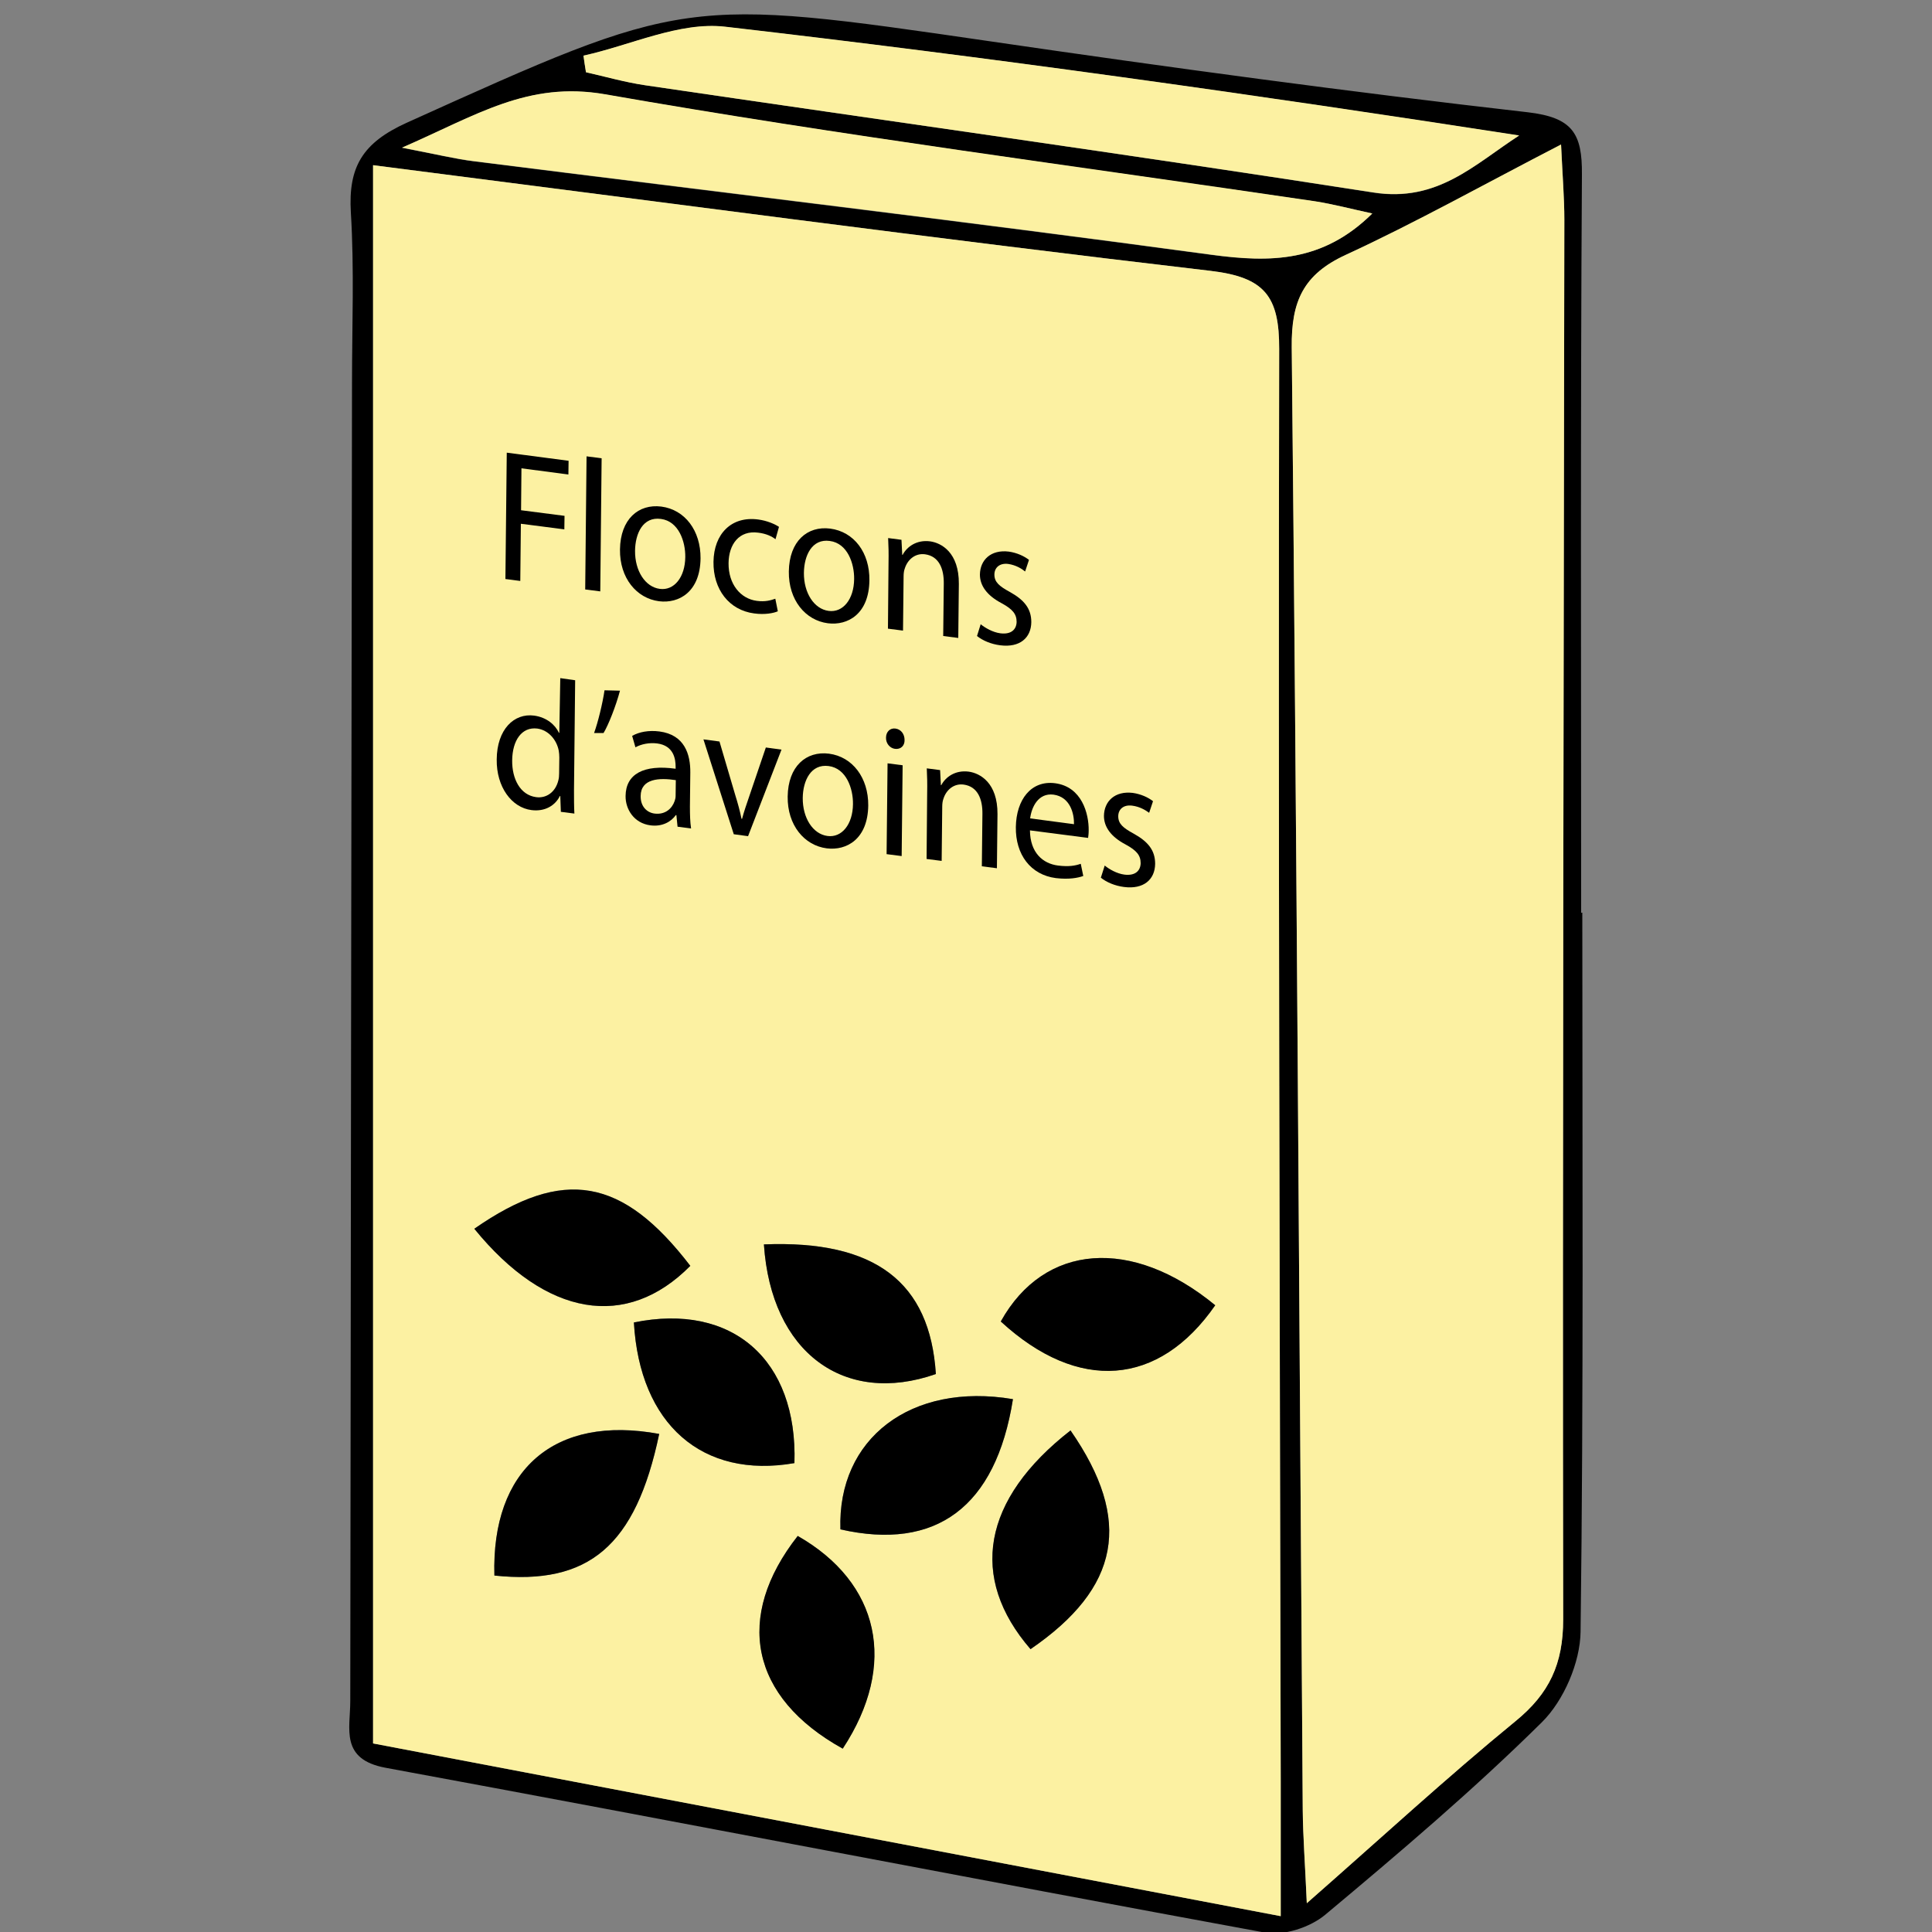 <?xml version="1.0" encoding="utf-8"?>
<!-- Generator: Adobe Illustrator 24.1.2, SVG Export Plug-In . SVG Version: 6.00 Build 0)  -->
<svg version="1.1" id="Calque_1" xmlns="http://www.w3.org/2000/svg" xmlns:xlink="http://www.w3.org/1999/xlink" x="0px" y="0px"
	 viewBox="0 0 100 100" style="enable-background:new 0 0 100 100;" xml:space="preserve">
<rect x="0" y="0" width="100" height="100" fill="#808080" stroke="none"/>
<style type="text/css">
	.st0{fill:#010101;}
	.st1{fill:#F8F8F8;}
	.st2{fill:#FFFFFF;}
	.st3{fill:#FCFC99;}
	.st4{fill:#F47C7C;}
	.st5{fill:#49B675;}
	.st6{fill:#EDECCD;}
	.st7{fill:#3E3959;}
	.st8{fill:#FFB347;}
	.st9{fill:#FBAA99;}
	.st10{fill:#FDFD94;}
	.st11{fill:#F7F7F0;}
	.st12{fill:#774520;}
	.st13{fill:#955628;}
	.st14{fill:#F1EEE2;}
	.st15{fill:#FFD978;}
	.st16{fill:#F0E36B;}
	.st17{fill:#C9C9C9;}
	.st18{fill:#61483D;}
	.st19{fill:#EAE9E8;}
	.st20{fill:#FCBBA4;}
	.st21{fill:#FCFCAE;}
	.st22{fill:#99CC66;}
	.st23{fill:#F2D4FC;}
	.st24{fill:#E9B88C;}
	.st25{fill:#936A4F;}
	.st26{fill:#3D2718;}
	.st27{fill:#BF8E63;}
	.st28{fill:#875C36;}
	.st29{fill:#383838;}
	.st30{fill:#5E513E;}
	.st31{fill:#BAD25F;}
	.st32{fill:#91774E;}
	.st33{fill:#3A3A3A;}
	.st34{fill:#353535;}
	.st35{fill:#B9F5A9;}
	.st36{fill:#F2C07E;}
	.st37{fill:#FCF1DD;}
	.st38{fill:#C1C1C1;}
	.st39{fill:#F5FFAE;}
	.st40{fill:#967642;}
	.st41{fill:#FFFECC;}
	.st42{fill:#8DD388;}
	.st43{fill:#FFFF7B;}
	.st44{fill:#E3F4FC;}
	.st45{fill:#FFECB0;}
	.st46{fill:#6D6245;}
	.st47{fill:#FCFC95;}
	.st48{fill:#CE5B5B;}
	.st49{fill:#914040;}
	.st50{fill:#AFAFAF;}
	.st51{fill:#BC5B5B;}
	.st52{fill:#3F1F1F;}
	.st53{fill:#744B53;}
	.st54{fill:#E2E2E2;}
	.st55{fill:#A1E588;}
	.st56{fill:#91634E;}
	.st57{fill:#F3C3F4;}
	.st58{fill:#A0D392;}
	.st59{fill:#D6C6A5;}
	.st60{fill:#F9F07D;}
	.st61{fill:#F2F2F2;}
	.st62{fill:#761F51;}
	.st63{fill:#FCD4EF;}
	.st64{fill:#D9F1FF;}
	.st65{fill:#A3A3A3;}
	.st66{fill:#FFF8A6;}
	.st67{fill:#FFF466;}
	.st68{fill:#F9EDB2;}
	.st69{fill:#B6DCFC;}
	.st70{fill:#939393;}
	.st71{fill:#E1FEFF;}
	.st72{fill:#FFFA97;}
	.st73{fill:#FDFFFF;}
	.st74{fill:#9B9B9B;}
	.st75{fill:#FDFFB6;}
	.st76{fill:#6B503E;}
	.st77{fill:#AF6946;}
	.st78{fill:#BF755E;}
	.st79{opacity:0.4;fill:#FFFFFF;}
	.st80{fill:#3F7246;}
	.st81{fill:#060606;}
	.st82{fill:#EA9E2F;}
	.st83{fill:#679B6E;}
	.st84{fill:#E5A642;}
	.st85{fill:#A94007;}
	.st86{fill:#775E18;}
	.st87{fill:#FCF1A2;}
</style>
<g>
	<g>
		<path d="M81.9,47.24c0,12.41,0.07,24.82-0.09,37.22c-0.02,1.59-0.87,3.56-2,4.68c-3.55,3.51-7.38,6.76-11.22,9.97
			c-0.78,0.65-2.15,1.1-3.12,0.92c-15.18-2.79-30.33-5.73-45.51-8.53c-2.37-0.44-1.83-2.02-1.83-3.45
			c0.02-22.75,0.06-45.5,0.09-68.24c0-2.94,0.12-5.89-0.06-8.81c-0.14-2.36,0.6-3.61,2.9-4.65c14.39-6.5,14.35-6.52,30.2-4.21
			c9.25,1.35,18.52,2.61,27.81,3.67c2.32,0.27,2.83,1.09,2.81,3.23c-0.08,12.73-0.04,25.47-0.04,38.21
			C81.87,47.24,81.88,47.24,81.9,47.24z M19.31,8.55c0,27.38,0,54.44,0,81.69c15.69,2.99,31.22,5.94,46.98,8.94
			c0-2.67,0-4.82,0-6.97c-0.05-24.71-0.13-49.43-0.08-74.14c0.01-2.74-0.75-3.72-3.55-4.05C48.3,12.34,33.96,10.42,19.31,8.55z
			 M67.64,98.51c3.93-3.45,7.28-6.54,10.8-9.42c1.75-1.44,2.47-2.98,2.47-5.27c-0.04-24.15,0.03-48.3,0.06-72.45
			c0-1.14-0.09-2.28-0.17-3.89c-4.03,2.09-7.52,4.04-11.14,5.71c-2.19,1.01-2.82,2.4-2.8,4.79c0.26,25.23,0.39,50.47,0.57,75.7
			C67.45,95.07,67.55,96.46,67.64,98.51z M71.03,11.05c-1.11-0.24-2.02-0.49-2.95-0.62c-12.26-1.81-24.56-3.4-36.76-5.54
			c-4.01-0.7-6.67,1.08-10.52,2.76c1.8,0.34,2.75,0.58,3.71,0.7c12.73,1.61,25.46,3.12,38.17,4.84
			C65.76,13.6,68.47,13.58,71.03,11.05z M30.2,2.88c0.04,0.29,0.09,0.58,0.13,0.86c1.02,0.22,2.02,0.51,3.05,0.67
			c12.57,1.85,25.16,3.6,37.71,5.56c3.32,0.52,5.23-1.46,7.54-2.95c-13.76-2.13-27.41-4.06-41.1-5.63
			C35.17,1.12,32.65,2.35,30.2,2.88z"/>
		<path class="st87" d="M19.31,8.55c14.66,1.87,28.99,3.79,43.35,5.47c2.8,0.33,3.56,1.31,3.55,4.05
			c-0.05,24.71,0.03,49.43,0.08,74.14c0,2.15,0,4.31,0,6.97c-15.76-3-31.29-5.95-46.98-8.94C19.31,62.99,19.31,35.93,19.31,8.55z
			 M39.54,64.41c0.37,5.6,4.16,8.37,8.9,6.71C48.13,66.37,45.3,64.17,39.54,64.41z M32.81,68.45c0.3,5.27,3.54,8.11,8.31,7.28
			C41.29,70.38,37.9,67.41,32.81,68.45z M55.41,74.04c-4.58,3.57-5.28,7.62-2.07,11.32C57.96,82.19,58.65,78.71,55.41,74.04z
			 M52.43,72.42c-5.28-0.89-9.09,2.04-8.93,6.74C48.43,80.28,51.54,78.03,52.43,72.42z M34.12,74.22c-5.44-1.01-8.69,1.85-8.53,7.33
			C30.47,82.06,32.9,80.04,34.12,74.22z M43.62,90.51c2.86-4.36,1.9-8.59-2.33-11.01C38.01,83.69,38.83,87.85,43.62,90.51z
			 M62.9,67.56c-4.31-3.55-8.85-3.21-11.1,0.84C55.81,72.08,59.98,71.77,62.9,67.56z M24.55,63.6c3.72,4.58,7.89,5.25,11.18,1.92
			C32.23,60.96,29.17,60.38,24.55,63.6z"/>
		<path class="st87" d="M67.64,98.51c-0.09-2.05-0.2-3.44-0.21-4.83c-0.18-25.23-0.31-50.47-0.57-75.7c-0.03-2.39,0.6-3.78,2.8-4.79
			c3.62-1.67,7.11-3.63,11.14-5.71c0.07,1.61,0.17,2.75,0.17,3.89c-0.03,24.15-0.1,48.3-0.06,72.45c0,2.3-0.71,3.84-2.47,5.27
			C74.92,91.97,71.57,95.06,67.64,98.51z"/>
		<path class="st87" d="M71.03,11.05c-2.56,2.53-5.27,2.55-8.34,2.13c-12.71-1.73-25.45-3.24-38.17-4.84
			c-0.96-0.12-1.91-0.35-3.71-0.7c3.85-1.67,6.51-3.46,10.52-2.76c12.2,2.14,24.5,3.73,36.76,5.54
			C69.01,10.57,69.92,10.81,71.03,11.05z"/>
		<path class="st87" d="M30.2,2.88c2.45-0.54,4.97-1.77,7.33-1.5c13.69,1.58,27.34,3.5,41.1,5.63c-2.31,1.5-4.22,3.47-7.54,2.95
			C58.54,8.01,45.95,6.26,33.38,4.41c-1.03-0.15-2.04-0.44-3.05-0.67C30.28,3.46,30.24,3.17,30.2,2.88z"/>
		<path d="M39.54,64.41c5.77-0.23,8.6,1.96,8.9,6.71C43.7,72.78,39.91,70.01,39.54,64.41z"/>
		<path d="M32.81,68.45c5.09-1.04,8.48,1.93,8.31,7.28C36.35,76.56,33.11,73.72,32.81,68.45z"/>
		<path d="M55.41,74.04c3.24,4.67,2.55,8.15-2.07,11.32C50.14,81.66,50.83,77.61,55.41,74.04z"/>
		<path d="M52.43,72.42c-0.89,5.61-4,7.86-8.93,6.74C43.34,74.46,47.15,71.53,52.43,72.42z"/>
		<path d="M34.12,74.22c-1.22,5.82-3.66,7.84-8.53,7.33C25.43,76.07,28.69,73.22,34.12,74.22z"/>
		<path d="M43.62,90.51c-4.8-2.66-5.62-6.82-2.33-11.01C45.53,81.92,46.49,86.15,43.62,90.51z"/>
		<path d="M62.9,67.56c-2.92,4.21-7.09,4.53-11.1,0.84C54.05,64.35,58.59,64.01,62.9,67.56z"/>
		<path d="M24.55,63.6c4.62-3.21,7.68-2.64,11.18,1.92C32.44,68.85,28.27,68.17,24.55,63.6z"/>
	</g>
	<g>
		<path d="M26.23,23.43l3.2,0.42l-0.01,0.71l-2.43-0.32l-0.02,2.17l2.25,0.29l-0.01,0.7l-2.25-0.29l-0.03,2.96l-0.77-0.1
			L26.23,23.43z"/>
		<path d="M30.36,23.62l0.78,0.1l-0.07,6.89l-0.78-0.1L30.36,23.62z"/>
		<path d="M36.26,28.9c-0.02,1.74-1.12,2.35-2.15,2.22c-1.16-0.15-2.04-1.2-2.02-2.68c0.02-1.57,0.96-2.37,2.14-2.22
			C35.45,26.38,36.27,27.46,36.26,28.9z M32.87,28.51c-0.01,1.03,0.52,1.87,1.28,1.97c0.74,0.1,1.31-0.6,1.32-1.65
			c0.01-0.8-0.34-1.85-1.26-1.97C33.28,26.73,32.88,27.61,32.87,28.51z"/>
		<path d="M40.26,31.64c-0.2,0.09-0.66,0.19-1.23,0.11c-1.29-0.17-2.12-1.24-2.1-2.67c0.02-1.45,0.93-2.38,2.32-2.19
			c0.46,0.06,0.86,0.24,1.07,0.38l-0.18,0.64c-0.18-0.14-0.47-0.29-0.9-0.34c-0.98-0.13-1.52,0.6-1.53,1.58
			c-0.01,1.09,0.62,1.84,1.46,1.95c0.44,0.06,0.73-0.03,0.96-0.11L40.26,31.64z"/>
		<path d="M45,30.04c-0.02,1.74-1.12,2.35-2.15,2.22c-1.16-0.15-2.04-1.2-2.02-2.68c0.02-1.57,0.96-2.37,2.14-2.22
			C44.2,27.52,45.02,28.6,45,30.04z M41.61,29.65c-0.01,1.03,0.52,1.87,1.28,1.97c0.74,0.1,1.31-0.6,1.32-1.65
			c0.01-0.8-0.34-1.85-1.26-1.97C42.03,27.87,41.62,28.75,41.61,29.65z"/>
		<path d="M45.99,29.13c0.01-0.49,0-0.88-0.02-1.28l0.69,0.09l0.04,0.78l0.02,0c0.22-0.42,0.72-0.79,1.42-0.7
			c0.59,0.08,1.5,0.58,1.49,2.2l-0.03,2.8l-0.78-0.1l0.03-2.71c0.01-0.76-0.24-1.42-0.97-1.52c-0.51-0.07-0.91,0.28-1.05,0.74
			c-0.04,0.1-0.06,0.25-0.06,0.39l-0.03,2.82l-0.78-0.1L45.99,29.13z"/>
		<path d="M50.76,32.31c0.23,0.19,0.63,0.42,1.02,0.47c0.56,0.07,0.83-0.2,0.84-0.59c0-0.41-0.21-0.66-0.78-0.97
			c-0.76-0.4-1.12-0.91-1.12-1.48c0.01-0.76,0.57-1.3,1.49-1.19c0.43,0.06,0.81,0.24,1.05,0.43l-0.2,0.6
			c-0.17-0.14-0.47-0.33-0.87-0.39c-0.46-0.06-0.72,0.2-0.72,0.55c0,0.39,0.25,0.6,0.8,0.9c0.74,0.41,1.11,0.86,1.11,1.56
			c-0.01,0.82-0.6,1.33-1.61,1.2c-0.47-0.06-0.9-0.24-1.2-0.48L50.76,32.31z"/>
		<path d="M29.77,35.21l-0.06,5.68c0,0.42,0,0.89,0.02,1.22l-0.7-0.09l-0.03-0.82l-0.02,0c-0.24,0.49-0.77,0.82-1.47,0.73
			c-1.03-0.13-1.82-1.2-1.8-2.62c0.01-1.56,0.9-2.41,1.94-2.27c0.65,0.09,1.09,0.48,1.28,0.89l0.02,0L29,35.1L29.77,35.21z
			 M28.95,39.21c0-0.11-0.01-0.25-0.03-0.36c-0.11-0.56-0.53-1.06-1.11-1.14c-0.8-0.1-1.29,0.61-1.3,1.65
			c-0.01,0.95,0.41,1.79,1.24,1.9c0.52,0.07,1-0.25,1.15-0.87c0.03-0.11,0.04-0.23,0.04-0.36L28.95,39.21z"/>
		<path d="M32.09,35.75c-0.21,0.79-0.6,1.78-0.85,2.19l-0.49,0c0.2-0.55,0.44-1.53,0.54-2.21L32.09,35.75z"/>
		<path d="M35.07,42.79l-0.06-0.6l-0.03,0c-0.24,0.34-0.7,0.61-1.31,0.53c-0.86-0.11-1.3-0.84-1.29-1.52
			c0.01-1.14,0.94-1.64,2.59-1.41l0-0.1c0-0.39-0.09-1.1-0.96-1.21c-0.4-0.05-0.81,0.03-1.12,0.2l-0.17-0.59
			c0.36-0.21,0.87-0.3,1.41-0.23c1.31,0.17,1.61,1.19,1.6,2.13l-0.02,1.76c0,0.41,0.01,0.81,0.06,1.13L35.07,42.79z M34.98,40.38
			c-0.85-0.13-1.81-0.09-1.82,0.82c-0.01,0.55,0.33,0.86,0.72,0.91c0.56,0.07,0.91-0.27,1.04-0.65c0.03-0.08,0.05-0.18,0.05-0.27
			L34.98,40.38z"/>
		<path d="M37.24,38.38l0.81,2.75c0.14,0.45,0.25,0.85,0.33,1.25l0.03,0c0.1-0.38,0.23-0.75,0.37-1.16l0.86-2.53l0.81,0.11
			l-1.73,4.48l-0.74-0.1l-1.57-4.91L37.24,38.38z"/>
		<path d="M44.94,41.69c-0.02,1.74-1.12,2.35-2.15,2.22c-1.16-0.15-2.04-1.2-2.02-2.68c0.02-1.57,0.96-2.37,2.14-2.22
			C44.13,39.17,44.95,40.26,44.94,41.69z M41.55,41.3c-0.01,1.03,0.52,1.87,1.28,1.97c0.74,0.1,1.31-0.6,1.32-1.65
			c0.01-0.8-0.34-1.85-1.26-1.97C41.97,39.53,41.56,40.41,41.55,41.3z"/>
		<path d="M46.82,38.3c0.01,0.29-0.19,0.5-0.5,0.46c-0.27-0.04-0.47-0.29-0.46-0.58c0-0.3,0.21-0.51,0.49-0.47
			C46.64,37.75,46.82,38,46.82,38.3z M45.89,44.21l0.05-4.7l0.78,0.1l-0.05,4.7L45.89,44.21z"/>
		<path d="M47.99,41.05c0.01-0.49,0-0.88-0.02-1.28l0.69,0.09l0.04,0.78l0.02,0c0.22-0.42,0.72-0.79,1.42-0.7
			c0.59,0.08,1.5,0.58,1.49,2.2l-0.03,2.8l-0.78-0.1l0.03-2.71c0.01-0.76-0.24-1.42-0.97-1.52c-0.51-0.07-0.91,0.28-1.05,0.74
			c-0.04,0.1-0.06,0.25-0.06,0.39l-0.03,2.82l-0.78-0.1L47.99,41.05z"/>
		<path d="M53.31,42.98c0.01,1.16,0.67,1.72,1.45,1.82c0.56,0.07,0.89,0.01,1.18-0.09l0.13,0.63c-0.27,0.1-0.74,0.19-1.42,0.11
			c-1.31-0.17-2.09-1.22-2.07-2.64c0.02-1.42,0.79-2.43,2.03-2.27c1.39,0.18,1.75,1.58,1.74,2.44c0,0.17-0.02,0.31-0.03,0.39
			L53.31,42.98z M55.59,42.66c0.01-0.54-0.19-1.41-1.06-1.53c-0.79-0.1-1.14,0.65-1.21,1.23L55.59,42.66z"/>
		<path d="M57.18,44.8c0.23,0.19,0.63,0.42,1.02,0.47c0.56,0.07,0.83-0.2,0.84-0.59c0-0.41-0.21-0.66-0.78-0.97
			c-0.76-0.4-1.12-0.91-1.12-1.48c0.01-0.76,0.57-1.3,1.49-1.19c0.43,0.06,0.81,0.24,1.05,0.43l-0.2,0.6
			C59.3,41.94,59,41.75,58.6,41.7c-0.46-0.06-0.72,0.2-0.72,0.55c0,0.39,0.25,0.6,0.8,0.9c0.74,0.41,1.11,0.86,1.11,1.56
			c-0.01,0.82-0.6,1.33-1.61,1.2c-0.47-0.06-0.9-0.24-1.2-0.48L57.18,44.8z"/>
	</g>
</g>
</svg>
